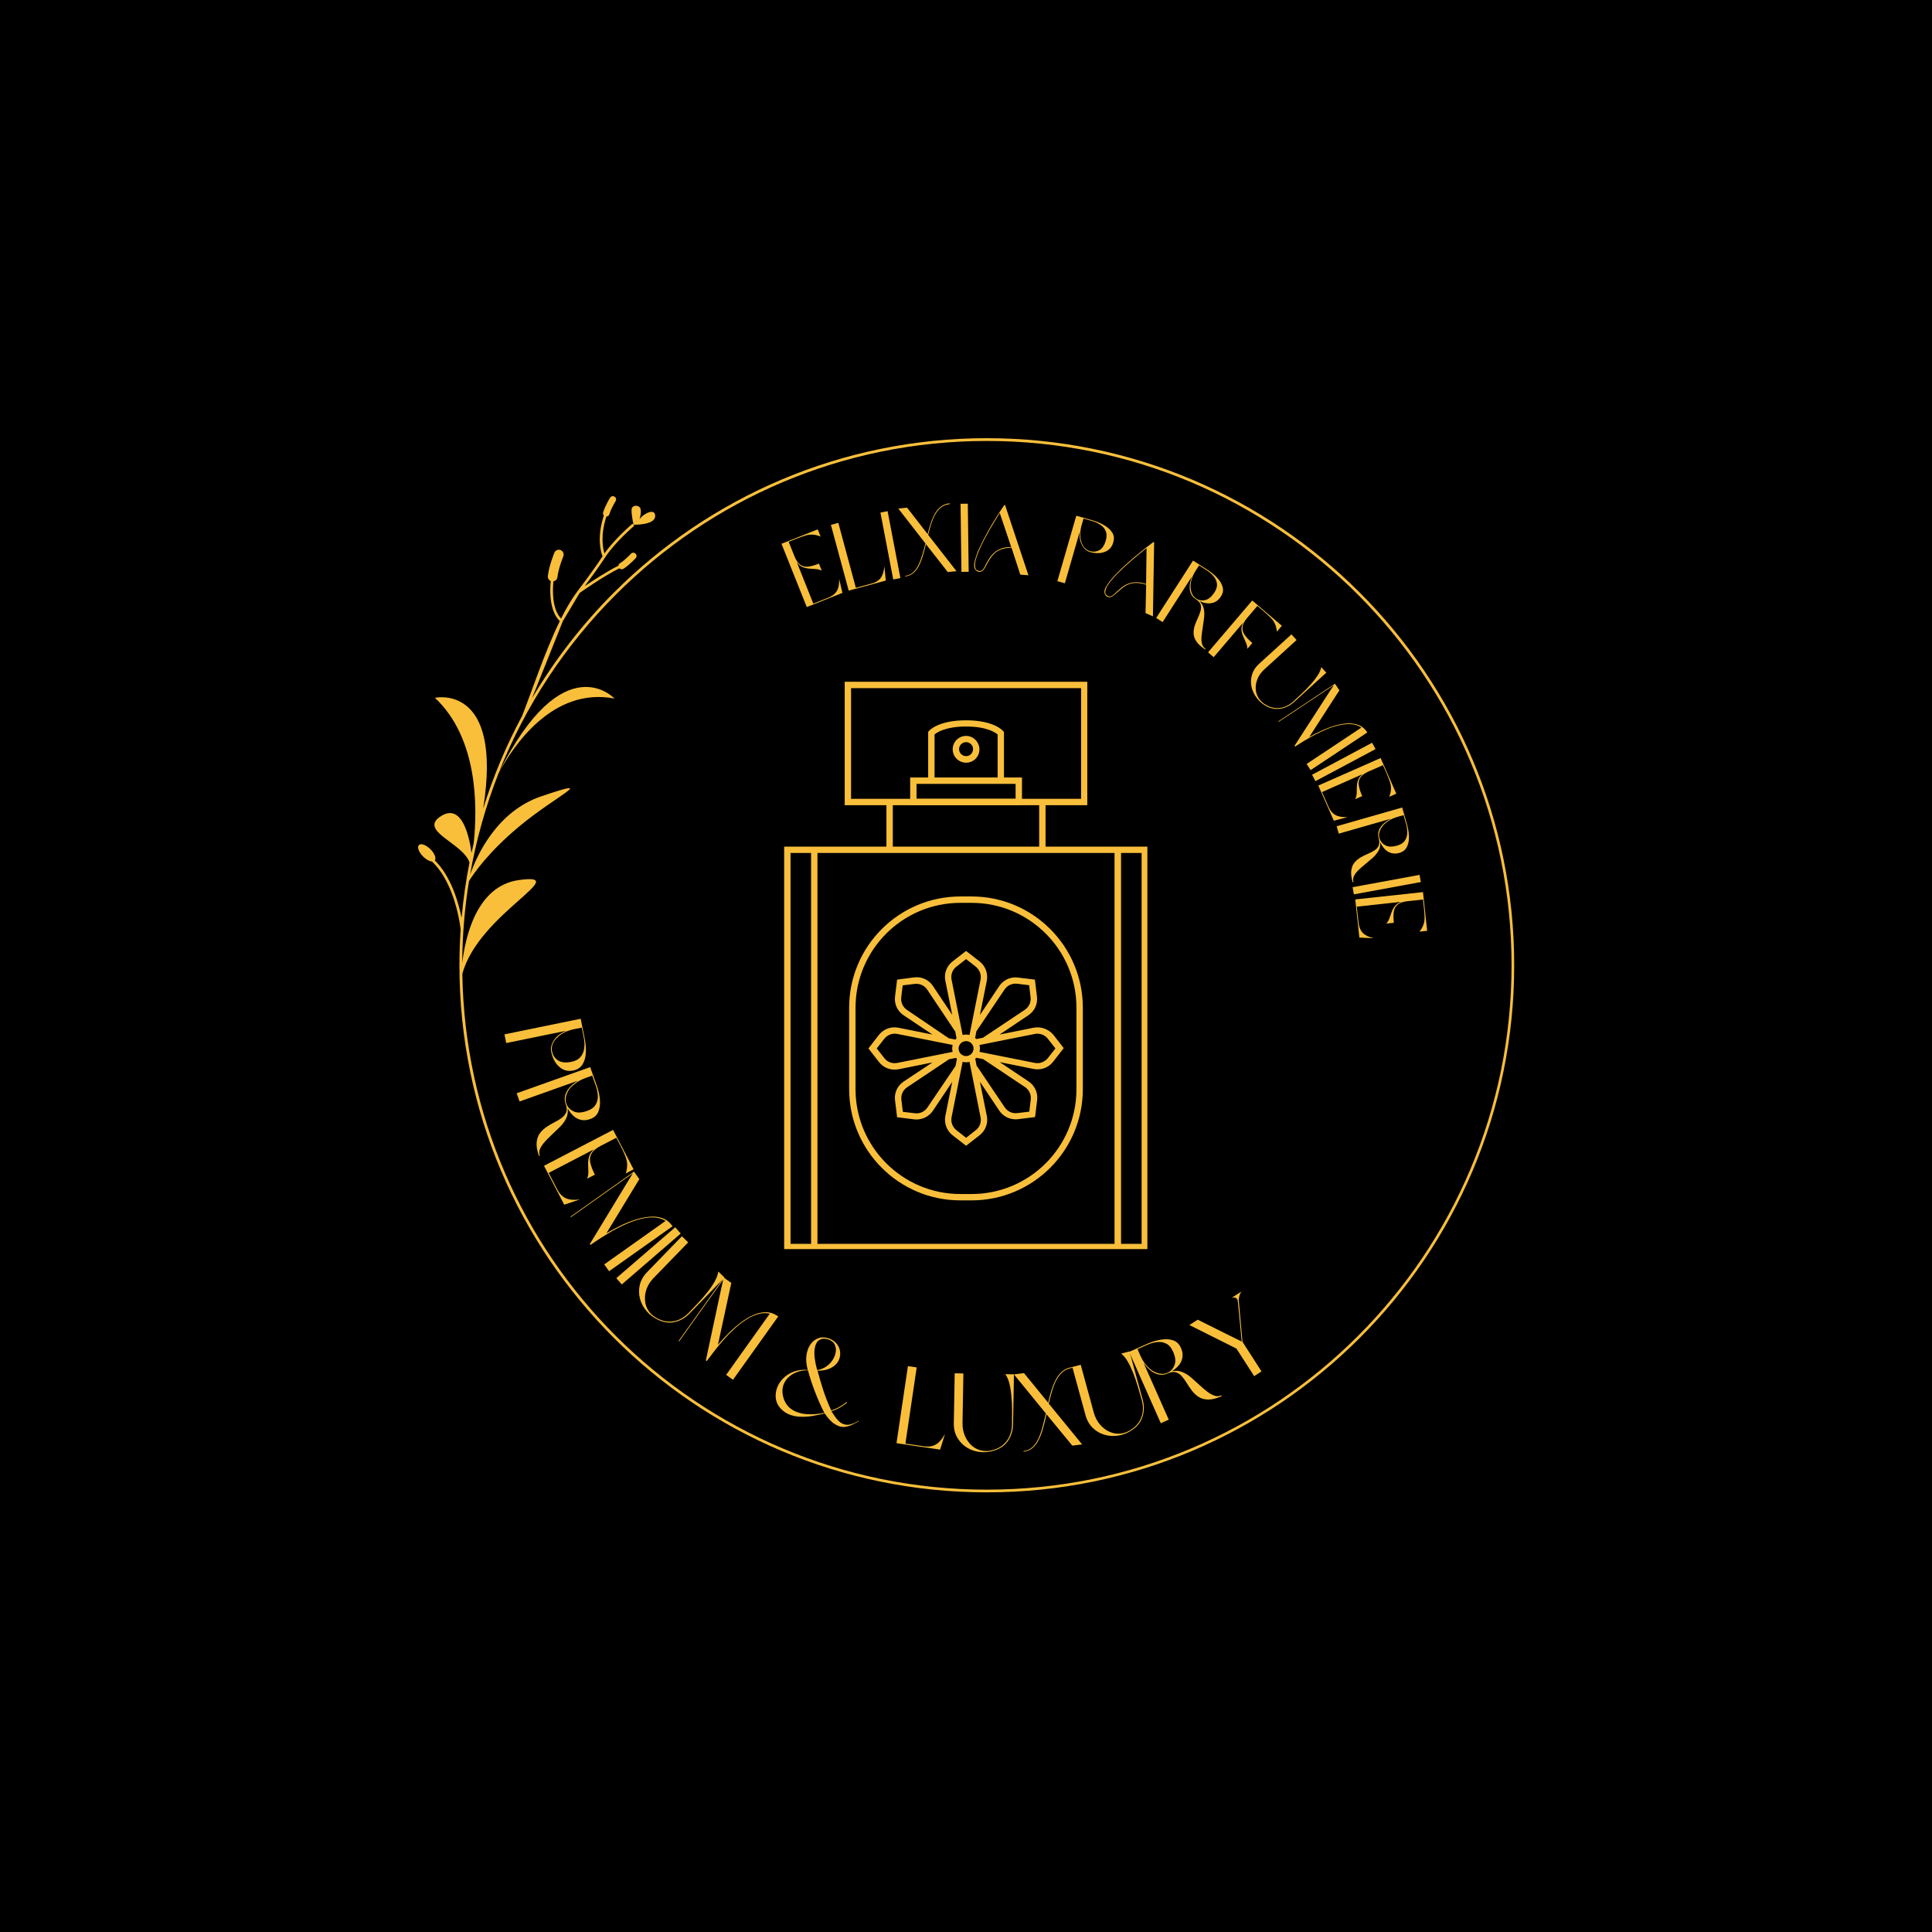 <svg xmlns="http://www.w3.org/2000/svg" xmlns:xlink="http://www.w3.org/1999/xlink" width="500" zoomAndPan="magnify" viewBox="0 0 375 375" height="500" preserveAspectRatio="xMidYMid meet" version="1.0"><defs><g/><clipPath id="46b5c4e09c"><path d="M 81 85 L 293.918 85 L 293.918 289.738 L 81 289.738 Z M 81 85 " clip-rule="nonzero"/></clipPath><clipPath id="d4c85d7f6b"><path d="M 152.207 132.199 L 222.707 132.199 L 222.707 242.449 L 152.207 242.449 Z M 152.207 132.199 " clip-rule="nonzero"/></clipPath></defs><rect x="-37.5" width="450" fill="#ffffff" y="-37.5" height="450" fill-opacity="1"/><rect x="-37.5" width="450" fill="#000000" y="-37.5" height="450" fill-opacity="1"/><g clip-path="url(#46b5c4e09c)"><path fill="#f9bf3b" d="M 263.555 115.402 C 245.133 96.984 219.668 85.59 191.551 85.59 C 163.434 85.59 137.973 96.98 119.547 115.402 C 109.77 125.172 101.977 136.914 96.812 149.984 C 109.41 124.934 119.27 135.586 119.27 135.586 C 107.281 133.297 99.629 144.762 96.77 150.098 C 94.301 156.371 92.438 162.945 91.25 169.754 C 92.594 165.941 96.469 157.461 105.109 154.547 C 116.395 150.738 108.094 154.293 100.664 160.504 C 94.816 165.395 91.977 169.492 91.031 171.016 C 90.195 176.191 89.75 181.496 89.723 186.906 C 90.336 181.707 92.566 171.953 100.703 170.82 C 111.512 169.316 92.863 177.359 89.738 189.039 C 90.18 216.477 101.488 241.281 119.551 259.328 C 137.977 277.742 163.434 289.141 191.555 289.141 C 219.676 289.141 245.137 277.75 263.562 259.328 C 281.988 240.914 293.391 215.469 293.391 187.367 C 293.391 159.27 281.98 133.82 263.555 115.402 M 91.129 167.414 C 89.898 163.605 80.957 161.25 85.684 158.355 C 89.898 155.777 91.207 163.152 91.516 165.559 C 91.652 164.934 91.793 164.312 91.938 163.699 C 92.699 156.656 92.805 143.32 84.422 135.445 C 84.422 135.445 97.676 132.496 93.789 156.922 C 95.738 150.676 98.266 144.684 101.316 139.012 C 103.191 134.316 105.668 126.664 108.66 120.547 C 108.078 120.023 106.406 118.043 106.895 112.77 C 106.527 112.609 106.289 112.227 106.336 111.805 C 106.562 109.805 107.59 107.316 107.594 107.305 C 107.781 106.824 108.32 106.582 108.805 106.766 C 109.285 106.953 109.527 107.492 109.34 107.973 C 109.34 107.98 108.398 110.27 108.199 112.008 C 108.152 112.438 107.828 112.766 107.418 112.836 C 106.969 117.625 108.328 119.492 108.902 120.055 C 109.91 118.047 110.977 116.227 112.094 114.75 C 112.105 114.742 115.004 110.957 116.953 107.98 C 116.695 107.34 115.754 104.469 117.207 100.055 C 117.062 99.898 117.004 99.68 117.07 99.461 C 117.445 98.164 118.41 96.625 118.414 96.617 C 118.59 96.316 118.977 96.223 119.273 96.398 C 119.578 96.574 119.672 96.961 119.496 97.258 C 119.496 97.262 118.609 98.672 118.281 99.805 C 118.207 100.074 117.961 100.25 117.699 100.262 C 116.504 103.93 117.02 106.445 117.324 107.43 C 119.359 104.531 122.77 101.645 122.777 101.641 L 122.949 101.84 L 123.121 102.043 C 123.109 102.051 119.41 105.184 117.477 108.152 C 116.223 110.074 114.551 112.363 113.504 113.762 C 115.152 112.648 117.969 110.809 120.039 109.805 C 120.059 109.613 120.16 109.438 120.336 109.328 C 121.34 108.711 122.461 107.48 122.465 107.477 C 122.707 107.227 123.105 107.219 123.355 107.457 C 123.609 107.699 123.613 108.094 123.379 108.348 C 123.371 108.352 122.148 109.691 121 110.406 C 120.746 110.559 120.422 110.516 120.219 110.309 C 117.332 111.719 112.992 114.75 112.508 115.09 L 109.234 120.594 L 103.273 135.516 C 107.695 128.02 113.043 121.133 119.16 115.02 C 137.684 96.504 163.273 85.051 191.543 85.051 C 219.809 85.051 245.402 96.504 263.926 115.02 C 282.449 133.535 293.906 159.105 293.906 187.359 C 293.906 215.609 282.449 241.188 263.926 259.695 C 245.398 278.211 219.809 289.664 191.543 289.664 C 163.273 289.664 137.684 278.211 119.16 259.695 C 100.633 241.184 89.176 215.609 89.176 187.359 C 89.176 185.02 89.254 182.695 89.41 180.391 C 89.367 179.988 88.395 171.457 83.844 167.219 C 83.363 167.188 82.707 166.836 82.125 166.25 C 81.285 165.41 80.922 164.414 81.312 164.023 C 81.703 163.629 82.699 163.992 83.547 164.832 C 84.355 165.637 84.723 166.594 84.402 167.016 C 87.582 170.137 89.008 175.242 89.594 178.148 C 89.918 174.52 90.434 170.934 91.129 167.414 Z M 124.555 100.418 L 122.953 101.848 C 122.953 101.848 127.098 101.969 127.168 100.207 C 127.238 98.445 124.723 99.785 124.117 100.816 C 124.117 100.816 124.559 99.5 124.312 98.727 C 124.066 97.953 122.621 97.953 122.586 98.938 C 122.551 99.926 122.961 101.848 122.961 101.848 " fill-opacity="1" fill-rule="evenodd"/></g><path fill="#f9bf3b" d="M 198.367 150.91 L 194.871 150.91 L 194.871 142.098 L 194.75 141.945 C 194.688 141.852 192.988 139.812 187.516 139.812 C 182.043 139.812 180.34 141.82 180.281 141.914 L 180.156 142.066 L 180.156 150.91 L 176.664 150.91 L 176.664 156.289 L 198.367 156.289 Z M 181.395 142.562 C 181.855 142.16 183.559 141.016 187.516 141.016 C 191.504 141.016 193.172 142.16 193.637 142.562 L 193.637 150.91 L 181.395 150.91 Z M 197.129 155.055 L 177.898 155.055 L 177.898 152.148 L 197.129 152.148 Z M 188.598 174.004 L 186.402 174.004 C 174.5 174.004 164.82 183.68 164.82 195.586 L 164.82 211.414 C 164.82 223.316 174.5 232.992 186.402 232.992 L 188.598 232.992 C 200.5 232.992 210.176 223.316 210.176 211.414 L 210.176 195.586 C 210.176 183.68 200.5 174.004 188.598 174.004 Z M 208.938 211.414 C 208.938 222.637 199.82 231.758 188.598 231.758 L 186.402 231.758 C 175.18 231.758 166.059 222.637 166.059 211.414 L 166.059 195.586 C 166.059 184.363 175.18 175.242 186.402 175.242 L 188.598 175.242 C 199.82 175.242 208.938 184.363 208.938 195.586 Z M 200.621 199.48 L 194.008 200.809 L 199.602 197.066 C 200.809 196.266 201.457 194.875 201.273 193.422 L 200.871 190.145 L 197.594 189.742 C 196.141 189.555 194.75 190.203 193.945 191.41 L 190.203 197.008 L 191.535 190.391 C 191.812 188.969 191.285 187.516 190.141 186.617 L 187.516 184.578 L 184.887 186.617 C 183.742 187.516 183.188 188.969 183.496 190.391 L 184.824 196.977 L 181.082 191.379 C 180.281 190.176 178.887 189.523 177.434 189.711 L 174.129 190.145 L 173.727 193.422 C 173.539 194.875 174.188 196.266 175.395 197.066 L 180.992 200.809 L 174.375 199.48 C 172.953 199.203 171.5 199.727 170.602 200.871 L 168.562 203.5 L 170.602 206.125 C 171.344 207.086 172.457 207.609 173.602 207.609 C 173.848 207.609 174.098 207.578 174.375 207.551 L 180.992 206.219 L 175.395 209.93 C 174.188 210.734 173.539 212.125 173.727 213.578 L 174.129 216.855 L 177.406 217.258 C 177.559 217.289 177.715 217.289 177.898 217.289 C 179.168 217.289 180.34 216.668 181.082 215.586 L 184.824 209.992 L 183.496 216.578 C 183.219 218 183.742 219.453 184.887 220.348 L 187.516 222.391 L 190.141 220.348 C 191.285 219.453 191.844 218 191.535 216.578 L 190.203 209.961 L 193.945 215.555 C 194.656 216.637 195.863 217.258 197.129 217.258 C 197.285 217.258 197.438 217.258 197.625 217.227 L 200.902 216.824 L 201.305 213.547 C 201.488 212.094 200.84 210.703 199.633 209.898 L 194.039 206.156 L 200.652 207.488 C 200.902 207.551 201.148 207.551 201.426 207.551 C 202.602 207.551 203.684 207.023 204.426 206.066 L 206.465 203.438 L 204.426 200.809 C 203.496 199.758 202.047 199.203 200.621 199.48 Z M 194.965 192.09 C 195.523 191.258 196.449 190.824 197.438 190.945 L 199.758 191.227 L 200.035 193.543 C 200.16 194.531 199.727 195.461 198.891 196.016 L 190.793 201.426 L 189.215 201.738 L 189.523 200.16 Z M 176.074 196.047 C 175.242 195.492 174.809 194.562 174.93 193.574 L 175.211 191.258 L 177.527 190.977 C 178.52 190.855 179.445 191.285 180 192.121 L 185.41 200.223 L 185.723 201.828 L 184.145 201.52 Z M 180.031 214.938 C 179.477 215.773 178.547 216.207 177.559 216.082 L 175.242 215.805 L 174.961 213.484 C 174.84 212.496 175.27 211.566 176.105 211.012 L 184.207 205.602 L 185.781 205.293 L 185.473 206.898 Z M 198.922 210.98 C 199.758 211.535 200.191 212.465 200.066 213.453 L 199.789 215.773 L 197.469 216.051 C 196.48 216.176 195.551 215.742 194.996 214.906 L 189.555 206.836 L 189.246 205.262 L 190.824 205.57 Z M 203.406 201.645 L 204.859 203.5 L 203.406 205.355 C 202.785 206.125 201.828 206.496 200.871 206.312 L 188.938 203.93 L 188.781 204.766 L 187.945 204.922 L 190.328 216.855 C 190.512 217.812 190.172 218.801 189.371 219.391 L 187.516 220.844 L 185.66 219.391 C 184.887 218.77 184.516 217.812 184.699 216.855 L 187.082 204.922 L 186.246 204.766 L 186.094 203.93 L 174.16 206.312 C 173.199 206.496 172.211 206.156 171.625 205.355 L 170.172 203.5 L 171.625 201.645 C 172.242 200.871 173.199 200.5 174.16 200.684 L 186.094 203.066 L 186.246 202.23 L 187.082 202.078 L 184.699 190.145 C 184.516 189.184 184.855 188.195 185.66 187.609 L 187.516 186.156 L 189.371 187.609 C 190.141 188.227 190.512 189.184 190.328 190.145 L 187.945 202.078 L 188.781 202.23 L 188.938 203.066 L 200.871 200.684 C 201.828 200.5 202.816 200.871 203.406 201.645 Z M 203.406 201.645 " fill-opacity="1" fill-rule="nonzero"/><g clip-path="url(#d4c85d7f6b)"><path fill="#f9bf3b" d="M 217.566 164.328 L 202.941 164.328 L 202.941 156.289 L 211.043 156.289 L 211.043 132.328 L 163.957 132.328 L 163.957 156.289 L 172.055 156.289 L 172.055 164.328 L 152.207 164.328 L 152.207 242.668 L 222.789 242.668 L 222.789 164.328 Z M 165.191 155.055 L 165.191 133.566 L 209.836 133.566 L 209.836 155.055 Z M 173.293 156.289 L 201.703 156.289 L 201.703 164.328 L 173.293 164.328 Z M 153.445 241.434 L 153.445 165.562 L 157.434 165.562 L 157.434 241.434 Z M 158.668 241.434 L 158.668 165.562 L 216.328 165.562 L 216.328 241.434 Z M 221.586 241.434 L 217.598 241.434 L 217.598 165.562 L 221.586 165.562 Z M 187.516 142.84 C 186.094 142.84 184.918 143.984 184.918 145.438 C 184.918 146.859 186.062 148.035 187.516 148.035 C 188.969 148.035 190.109 146.891 190.109 145.438 C 190.082 144.016 188.938 142.84 187.516 142.84 Z M 187.516 146.766 C 186.773 146.766 186.152 146.148 186.152 145.406 C 186.152 144.664 186.773 144.047 187.516 144.047 C 188.258 144.047 188.875 144.664 188.875 145.406 C 188.844 146.18 188.258 146.766 187.516 146.766 Z M 187.516 200.809 C 186.031 200.809 184.824 202.016 184.824 203.5 C 184.824 204.984 186.031 206.188 187.516 206.188 C 189 206.188 190.203 204.984 190.203 203.5 C 190.203 202.016 189 200.809 187.516 200.809 Z M 187.516 204.984 C 186.711 204.984 186.062 204.332 186.062 203.531 C 186.062 202.727 186.711 202.078 187.516 202.078 C 188.316 202.078 188.969 202.727 188.969 203.531 C 188.969 204.301 188.316 204.984 187.516 204.984 Z M 187.516 204.984 " fill-opacity="1" fill-rule="nonzero"/></g><g fill="#f9bf3b" fill-opacity="1"><g transform="translate(155.985, 118.08)"><g><path d="M -1.328 -8.969 L 1.875 -0.922 L 4.828 -2.094 C 5.578 -2.395 6.117 -2.82 6.453 -3.375 C 6.785 -3.938 6.93 -4.719 6.891 -5.719 L 7.531 -3 L 0.609 -0.25 L -4.297 -12.531 L 2.734 -15.328 L 3.297 -13.938 C 2.734 -14.164 2.223 -14.289 1.766 -14.312 C 1.305 -14.344 0.828 -14.281 0.328 -14.125 C -0.172 -13.977 -0.773 -13.766 -1.484 -13.484 L -2.906 -12.922 L -1.781 -10.109 C -1.469 -9.328 -1.094 -8.781 -0.656 -8.469 C -0.219 -8.156 0.289 -8.031 0.875 -8.094 C 1.469 -8.164 2.164 -8.363 2.969 -8.688 L 3.516 -7.312 C 3.148 -7.5 2.754 -7.602 2.328 -7.625 C 1.91 -7.656 1.477 -7.688 1.031 -7.719 C 0.594 -7.758 0.176 -7.863 -0.219 -8.031 C -0.625 -8.195 -0.992 -8.508 -1.328 -8.969 Z M -1.328 -8.969 "/></g></g></g><g fill="#f9bf3b" fill-opacity="1"><g transform="translate(164.091, 114.815)"><g><path d="M 7.562 -4.906 L 7.844 -2.125 L 0.641 -0.172 L -2.812 -12.938 L -1.375 -13.328 L 2.031 -0.719 L 5.078 -1.547 C 5.867 -1.754 6.457 -2.113 6.844 -2.625 C 7.227 -3.133 7.469 -3.895 7.562 -4.906 Z M 7.562 -4.906 "/></g></g></g><g fill="#f9bf3b" fill-opacity="1"><g transform="translate(172.735, 112.594)"><g><path d="M 0.641 -0.125 L -1.844 -13.109 L -0.453 -13.375 L 2.031 -0.391 Z M 0.641 -0.125 "/></g></g></g><g fill="#f9bf3b" fill-opacity="1"><g transform="translate(175.032, 111.944)"><g><path d="M 9.312 -14.094 C 8.676 -14.031 8.129 -13.828 7.672 -13.484 C 7.223 -13.141 6.844 -12.691 6.531 -12.141 C 6.227 -11.598 5.961 -10.984 5.734 -10.297 C 5.516 -9.609 5.312 -8.883 5.125 -8.125 L 10.625 -1.078 L 8.938 -0.906 L 4.688 -6.328 C 4.508 -5.555 4.312 -4.805 4.094 -4.078 C 3.883 -3.359 3.629 -2.707 3.328 -2.125 C 3.035 -1.539 2.672 -1.066 2.234 -0.703 C 1.805 -0.336 1.281 -0.125 0.656 -0.062 L 0.641 -0.172 C 1.223 -0.234 1.727 -0.445 2.156 -0.812 C 2.582 -1.188 2.938 -1.664 3.219 -2.25 C 3.508 -2.832 3.758 -3.484 3.969 -4.203 C 4.188 -4.93 4.395 -5.688 4.594 -6.469 L -0.672 -13.234 L 1.031 -13.406 L 5.016 -8.281 C 5.203 -9.031 5.41 -9.742 5.641 -10.422 C 5.867 -11.109 6.141 -11.727 6.453 -12.281 C 6.773 -12.844 7.172 -13.297 7.641 -13.641 C 8.109 -13.984 8.66 -14.188 9.297 -14.25 Z M 9.312 -14.094 "/></g></g></g><g fill="#f9bf3b" fill-opacity="1"><g transform="translate(185.958, 111.015)"><g><path d="M 0.656 -0.016 L 0.484 -13.234 L 1.891 -13.25 L 2.062 -0.031 Z M 0.656 -0.016 "/></g></g></g><g fill="#f9bf3b" fill-opacity="1"><g transform="translate(188.319, 110.753)"><g><path d="M 9.719 0.781 L 8.016 -4.453 C 7.211 -4.43 6.539 -4.316 6 -4.109 C 5.469 -3.91 5.031 -3.645 4.688 -3.312 C 4.344 -2.977 4.055 -2.629 3.828 -2.266 C 3.598 -1.898 3.398 -1.555 3.234 -1.234 C 3.016 -0.773 2.789 -0.406 2.562 -0.125 C 2.344 0.156 2.02 0.273 1.594 0.234 C 1.551 0.223 1.508 0.207 1.469 0.188 C 1.426 0.176 1.375 0.145 1.312 0.094 C 0.82 -0.176 0.656 -0.738 0.812 -1.594 C 0.906 -2 1.035 -2.453 1.203 -2.953 C 1.367 -3.453 1.594 -3.992 1.875 -4.578 C 2.281 -5.453 2.75 -6.367 3.281 -7.328 C 3.812 -8.297 4.367 -9.25 4.953 -10.188 C 5.535 -11.125 6.094 -11.973 6.625 -12.734 L 6.766 -12.719 L 11.297 0.906 Z M 7.953 -4.578 L 5.734 -11.188 C 5.078 -10.133 4.41 -9.023 3.734 -7.859 C 3.066 -6.703 2.488 -5.594 2 -4.531 C 1.727 -3.945 1.504 -3.406 1.328 -2.906 C 1.16 -2.414 1.035 -1.973 0.953 -1.578 C 0.91 -1.191 0.914 -0.863 0.969 -0.594 C 1.02 -0.32 1.156 -0.141 1.375 -0.047 C 1.438 -0.023 1.477 -0.008 1.5 0 C 1.531 0.02 1.57 0.039 1.625 0.062 C 2 0.125 2.285 0.02 2.484 -0.25 C 2.691 -0.52 2.891 -0.863 3.078 -1.281 C 3.254 -1.625 3.457 -1.977 3.688 -2.344 C 3.914 -2.719 4.211 -3.07 4.578 -3.406 C 4.941 -3.75 5.395 -4.031 5.938 -4.25 C 6.477 -4.469 7.148 -4.578 7.953 -4.578 Z M 7.953 -4.578 "/></g></g></g><g fill="#f9bf3b" fill-opacity="1"><g transform="translate(199.813, 111.83)"><g/></g></g><g fill="#f9bf3b" fill-opacity="1"><g transform="translate(204.611, 112.617)"><g><path d="M 6.969 -5.469 C 6.539 -5.594 6.172 -5.828 5.859 -6.172 C 5.555 -6.516 5.316 -6.93 5.141 -7.422 C 4.941 -7.992 4.883 -8.66 4.969 -9.422 L 2.078 0.594 L 0.625 0.188 L 4.297 -12.516 L 7.484 -11.609 C 8.379 -11.348 9.16 -11.008 9.828 -10.594 C 10.504 -10.188 11 -9.711 11.312 -9.172 C 11.625 -8.641 11.676 -8.02 11.469 -7.312 C 11.281 -6.656 10.941 -6.16 10.453 -5.828 C 9.973 -5.504 9.426 -5.316 8.812 -5.266 C 8.207 -5.223 7.594 -5.289 6.969 -5.469 Z M 10.031 -7.734 C 10.227 -8.422 10.223 -9.016 10.016 -9.516 C 9.816 -10.016 9.477 -10.422 9 -10.734 C 8.52 -11.055 8 -11.301 7.438 -11.469 L 5.703 -11.969 L 5.359 -10.781 C 5.18 -10.164 5.082 -9.578 5.062 -9.016 C 5.051 -8.453 5.117 -7.938 5.266 -7.469 C 5.566 -6.488 6.145 -5.875 7 -5.625 C 7.602 -5.457 8.188 -5.52 8.75 -5.812 C 9.32 -6.113 9.75 -6.754 10.031 -7.734 Z M 10.031 -7.734 "/></g></g></g><g fill="#f9bf3b" fill-opacity="1"><g transform="translate(213.423, 115.041)"><g><path d="M 8.922 3.953 L 9.047 -1.547 C 8.273 -1.797 7.602 -1.91 7.031 -1.891 C 6.457 -1.879 5.953 -1.773 5.516 -1.578 C 5.078 -1.379 4.691 -1.141 4.359 -0.859 C 4.023 -0.586 3.723 -0.332 3.453 -0.094 C 3.098 0.258 2.77 0.531 2.469 0.719 C 2.164 0.914 1.816 0.926 1.422 0.75 C 1.391 0.719 1.352 0.688 1.312 0.656 C 1.27 0.633 1.234 0.586 1.203 0.516 C 0.828 0.098 0.859 -0.477 1.297 -1.219 C 1.516 -1.582 1.785 -1.973 2.109 -2.391 C 2.441 -2.805 2.832 -3.242 3.281 -3.703 C 3.945 -4.391 4.691 -5.098 5.516 -5.828 C 6.348 -6.566 7.191 -7.281 8.047 -7.969 C 8.898 -8.656 9.703 -9.273 10.453 -9.828 L 10.594 -9.766 L 10.359 4.594 Z M 9.031 -1.688 L 9.125 -8.656 C 8.145 -7.875 7.145 -7.047 6.125 -6.172 C 5.113 -5.297 4.195 -4.441 3.375 -3.609 C 2.938 -3.148 2.551 -2.719 2.219 -2.312 C 1.895 -1.906 1.629 -1.523 1.422 -1.172 C 1.266 -0.816 1.16 -0.504 1.109 -0.234 C 1.066 0.035 1.133 0.25 1.312 0.406 C 1.352 0.457 1.383 0.492 1.406 0.516 C 1.438 0.535 1.473 0.562 1.516 0.594 C 1.836 0.781 2.145 0.781 2.438 0.594 C 2.727 0.406 3.023 0.145 3.328 -0.188 C 3.609 -0.445 3.914 -0.711 4.25 -0.984 C 4.594 -1.266 4.992 -1.504 5.453 -1.703 C 5.91 -1.898 6.426 -2.008 7 -2.031 C 7.582 -2.062 8.258 -1.945 9.031 -1.688 Z M 9.031 -1.688 "/></g></g></g><g fill="#f9bf3b" fill-opacity="1"><g transform="translate(223.866, 119.588)"><g><path d="M 8.953 -2.922 C 9.422 -2.441 9.707 -1.914 9.812 -1.344 C 9.914 -0.77 9.922 -0.172 9.828 0.453 C 9.742 1.078 9.656 1.707 9.562 2.344 C 9.469 2.914 9.395 3.469 9.344 4 C 9.301 4.531 9.336 5 9.453 5.406 C 9.566 5.812 9.797 6.125 10.141 6.344 L 10.062 6.469 C 9.238 5.938 8.66 5.406 8.328 4.875 C 7.992 4.352 7.82 3.832 7.812 3.312 C 7.801 2.801 7.879 2.297 8.047 1.797 C 8.223 1.305 8.422 0.828 8.641 0.359 C 8.859 -0.109 9.031 -0.562 9.156 -1 C 9.281 -1.438 9.285 -1.848 9.172 -2.234 C 9.055 -2.617 8.742 -2.973 8.234 -3.297 C 7.43 -3.805 7.035 -4.598 7.047 -5.672 C 7.055 -6.285 7.195 -6.953 7.469 -7.672 L 1.797 1.156 L 0.547 0.359 L 7.703 -10.781 L 10.484 -9 C 11.254 -8.508 11.898 -7.973 12.422 -7.391 C 12.953 -6.816 13.297 -6.223 13.453 -5.609 C 13.609 -5.004 13.492 -4.406 13.109 -3.812 C 12.773 -3.289 12.379 -2.926 11.922 -2.719 C 11.461 -2.52 10.977 -2.441 10.469 -2.484 C 9.957 -2.535 9.453 -2.68 8.953 -2.922 Z M 11.859 -4.609 C 12.242 -5.203 12.406 -5.758 12.344 -6.281 C 12.281 -6.812 12.066 -7.289 11.703 -7.719 C 11.348 -8.156 10.914 -8.535 10.406 -8.859 L 8.875 -9.844 L 8.25 -8.875 C 7.875 -8.289 7.602 -7.734 7.438 -7.203 C 7.281 -6.672 7.207 -6.16 7.219 -5.672 C 7.227 -5.211 7.32 -4.773 7.5 -4.359 C 7.688 -3.953 7.957 -3.633 8.312 -3.406 L 8.422 -3.328 C 8.93 -3.035 9.492 -2.969 10.109 -3.125 C 10.734 -3.281 11.316 -3.773 11.859 -4.609 Z M 11.859 -4.609 "/></g></g></g><g fill="#f9bf3b" fill-opacity="1"><g transform="translate(233.981, 126.198)"><g><path d="M 7.312 -5.344 L 1.594 1.359 L 0.5 0.422 L 9.078 -9.641 L 14.828 -4.734 L 13.859 -3.594 C 13.797 -4.195 13.672 -4.703 13.484 -5.109 C 13.305 -5.523 13.031 -5.922 12.656 -6.297 C 12.289 -6.672 11.816 -7.109 11.234 -7.609 L 10.078 -8.594 L 8.109 -6.281 C 7.566 -5.645 7.258 -5.062 7.188 -4.531 C 7.125 -4 7.258 -3.484 7.594 -2.984 C 7.938 -2.484 8.438 -1.953 9.094 -1.391 L 8.141 -0.266 C 8.117 -0.691 8.02 -1.098 7.844 -1.484 C 7.664 -1.879 7.488 -2.281 7.312 -2.688 C 7.133 -3.094 7.023 -3.516 6.984 -3.953 C 6.953 -4.391 7.062 -4.852 7.312 -5.344 Z M 7.312 -5.344 "/></g></g></g><g fill="#f9bf3b" fill-opacity="1"><g transform="translate(240.433, 131.554)"><g><path d="M 11.234 -7.328 L 4.984 -1.641 C 4.41 -1.117 3.977 -0.531 3.688 0.125 C 3.406 0.781 3.273 1.441 3.297 2.109 C 3.328 2.773 3.52 3.395 3.875 3.969 C 4.238 4.539 4.773 5.008 5.484 5.375 C 6.328 5.82 7.195 5.977 8.094 5.844 C 8.988 5.719 9.832 5.297 10.625 4.578 C 11.145 4.098 11.695 3.582 12.281 3.031 C 12.875 2.477 13.438 1.898 13.969 1.297 C 14.5 0.703 14.953 0.117 15.328 -0.453 C 15.703 -1.023 15.93 -1.562 16.016 -2.062 L 17 -0.984 L 10.75 4.703 C 9.977 5.398 9.125 5.828 8.188 5.984 C 7.25 6.148 6.316 6 5.391 5.531 C 4.609 5.102 3.969 4.551 3.469 3.875 C 2.969 3.207 2.633 2.484 2.469 1.703 C 2.312 0.922 2.352 0.141 2.594 -0.641 C 2.832 -1.422 3.297 -2.117 3.984 -2.734 L 10.234 -8.422 Z M 11.234 -7.328 "/></g></g></g><g fill="#f9bf3b" fill-opacity="1"><g transform="translate(247.755, 139.476)"><g><path d="M 17.641 2.688 L 6.641 10 L 5.859 8.812 L 16.484 1.75 C 15.93 1.363 15.297 1.145 14.578 1.094 C 13.859 1.039 13.094 1.098 12.281 1.266 C 11.469 1.441 10.648 1.695 9.828 2.031 C 9.016 2.375 8.223 2.75 7.453 3.156 C 6.68 3.562 5.969 3.961 5.312 4.359 C 4.656 4.766 4.086 5.125 3.609 5.438 L 3.516 5.281 L 10.406 -5.375 L 11.141 -6.484 L 0.422 0.641 L 0.359 0.547 L 11.359 -6.766 L 12.219 -5.484 L 6.375 3.562 C 7.133 3.133 7.938 2.727 8.781 2.344 C 9.625 1.957 10.473 1.633 11.328 1.375 C 12.18 1.125 13.008 0.977 13.812 0.938 C 14.613 0.906 15.344 1.02 16 1.281 C 16.656 1.539 17.203 2.008 17.641 2.688 Z M 17.641 2.688 "/></g></g></g><g fill="#f9bf3b" fill-opacity="1"><g transform="translate(254.359, 149.805)"><g><path d="M 0.312 0.578 L 11.969 -5.641 L 12.625 -4.406 L 0.969 1.812 Z M 0.312 0.578 "/></g></g></g><g fill="#f9bf3b" fill-opacity="1"><g transform="translate(255.618, 151.882)"><g><path d="M 8.906 -1.641 L 0.984 1.859 L 2.266 4.75 C 2.598 5.5 3.051 6.023 3.625 6.328 C 4.195 6.641 4.977 6.766 5.969 6.703 L 3.281 7.422 L 0.266 0.594 L 12.359 -4.75 L 15.406 2.172 L 14.031 2.781 C 14.25 2.219 14.363 1.707 14.375 1.25 C 14.395 0.801 14.316 0.328 14.141 -0.172 C 13.973 -0.672 13.738 -1.27 13.438 -1.969 L 12.812 -3.359 L 10.031 -2.141 C 9.258 -1.797 8.723 -1.398 8.422 -0.953 C 8.129 -0.516 8.031 -0.004 8.125 0.578 C 8.219 1.172 8.438 1.859 8.781 2.641 L 7.422 3.234 C 7.609 2.867 7.707 2.473 7.719 2.047 C 7.727 1.629 7.738 1.195 7.75 0.75 C 7.77 0.312 7.852 -0.109 8 -0.516 C 8.156 -0.93 8.457 -1.305 8.906 -1.641 Z M 8.906 -1.641 "/></g></g></g><g fill="#f9bf3b" fill-opacity="1"><g transform="translate(259.258, 159.752)"><g><path d="M 8.656 3.719 C 8.695 4.375 8.566 4.953 8.266 5.453 C 7.961 5.961 7.57 6.422 7.094 6.828 C 6.613 7.242 6.129 7.656 5.641 8.062 C 5.18 8.438 4.758 8.805 4.375 9.172 C 4 9.547 3.723 9.922 3.547 10.297 C 3.367 10.672 3.336 11.055 3.453 11.453 L 3.297 11.5 C 3.023 10.562 2.938 9.781 3.031 9.156 C 3.125 8.539 3.336 8.035 3.672 7.641 C 4.016 7.242 4.41 6.914 4.859 6.656 C 5.316 6.395 5.781 6.164 6.25 5.969 C 6.727 5.77 7.156 5.547 7.531 5.297 C 7.914 5.055 8.188 4.75 8.344 4.375 C 8.508 4.008 8.508 3.535 8.344 2.953 C 8.082 2.047 8.312 1.191 9.031 0.391 C 9.445 -0.066 10 -0.473 10.688 -0.828 L 0.594 2.062 L 0.188 0.625 L 12.906 -3.016 L 13.812 0.156 C 14.062 1.039 14.195 1.867 14.219 2.641 C 14.238 3.422 14.102 4.094 13.812 4.656 C 13.52 5.219 13.035 5.598 12.359 5.797 C 11.766 5.961 11.227 5.969 10.75 5.812 C 10.27 5.664 9.852 5.406 9.5 5.031 C 9.156 4.664 8.875 4.227 8.656 3.719 Z M 11.953 4.375 C 12.629 4.176 13.117 3.859 13.422 3.422 C 13.723 2.992 13.879 2.492 13.891 1.922 C 13.91 1.359 13.836 0.785 13.672 0.203 L 13.172 -1.531 L 12.062 -1.219 C 11.395 -1.031 10.82 -0.785 10.344 -0.484 C 9.875 -0.18 9.484 0.145 9.172 0.5 C 8.867 0.863 8.648 1.254 8.516 1.672 C 8.379 2.098 8.367 2.508 8.484 2.906 L 8.531 3.047 C 8.727 3.617 9.109 4.051 9.672 4.344 C 10.234 4.633 10.992 4.645 11.953 4.375 Z M 11.953 4.375 "/></g></g></g><g fill="#f9bf3b" fill-opacity="1"><g transform="translate(262.41, 171.563)"><g><path d="M 0.125 0.641 L 13.125 -1.75 L 13.375 -0.359 L 0.375 2.031 Z M 0.125 0.641 "/></g></g></g><g fill="#f9bf3b" fill-opacity="1"><g transform="translate(262.979, 173.923)"><g><path d="M 8.984 1.125 L 0.375 2.062 L 0.719 5.219 C 0.812 6.031 1.082 6.672 1.531 7.141 C 1.977 7.609 2.691 7.957 3.672 8.188 L 0.875 8.062 L 0.078 0.656 L 13.219 -0.766 L 14.031 6.75 L 12.547 6.906 C 12.91 6.426 13.164 5.973 13.312 5.547 C 13.469 5.117 13.539 4.641 13.531 4.109 C 13.52 3.586 13.473 2.953 13.391 2.203 L 13.219 0.672 L 10.203 1 C 9.367 1.094 8.742 1.305 8.328 1.641 C 7.91 1.973 7.656 2.43 7.562 3.016 C 7.469 3.598 7.469 4.32 7.562 5.188 L 6.094 5.344 C 6.375 5.039 6.582 4.688 6.719 4.281 C 6.863 3.883 7.008 3.477 7.156 3.062 C 7.301 2.656 7.508 2.281 7.781 1.938 C 8.062 1.594 8.461 1.32 8.984 1.125 Z M 8.984 1.125 "/></g></g></g><g fill="#f9bf3b" fill-opacity="1"><g transform="translate(97.759, 200.035)"><g><path d="M 9.234 4.125 C 9.129 3.625 9.172 3.129 9.359 2.641 C 9.547 2.148 9.836 1.691 10.234 1.266 C 10.723 0.754 11.367 0.344 12.172 0.031 L 0.5 2.422 L 0.156 0.734 L 14.953 -2.297 L 15.703 1.406 C 15.922 2.445 16.004 3.414 15.953 4.312 C 15.898 5.219 15.68 5.973 15.297 6.578 C 14.91 7.191 14.316 7.582 13.516 7.75 C 12.742 7.906 12.062 7.82 11.469 7.5 C 10.883 7.188 10.398 6.727 10.016 6.125 C 9.641 5.52 9.379 4.852 9.234 4.125 Z M 13.172 6.062 C 13.961 5.895 14.551 5.57 14.938 5.094 C 15.332 4.613 15.566 4.051 15.641 3.406 C 15.723 2.758 15.695 2.102 15.562 1.438 L 15.156 -0.578 L 13.766 -0.297 C 13.047 -0.148 12.395 0.062 11.812 0.344 C 11.238 0.625 10.758 0.969 10.375 1.375 C 9.52 2.195 9.195 3.102 9.406 4.094 C 9.551 4.801 9.926 5.363 10.531 5.781 C 11.145 6.195 12.023 6.289 13.172 6.062 Z M 13.172 6.062 "/></g></g></g><g fill="#f9bf3b" fill-opacity="1"><g transform="translate(100.037, 211.5)"><g><path d="M 10.141 3.625 C 10.234 4.375 10.129 5.047 9.828 5.641 C 9.523 6.234 9.113 6.781 8.594 7.281 C 8.082 7.789 7.551 8.301 7 8.812 C 6.52 9.258 6.078 9.707 5.672 10.156 C 5.273 10.613 4.977 11.062 4.781 11.5 C 4.594 11.938 4.578 12.375 4.734 12.812 L 4.578 12.875 C 4.211 11.832 4.062 10.957 4.125 10.25 C 4.195 9.539 4.406 8.945 4.75 8.469 C 5.102 7.988 5.531 7.582 6.031 7.25 C 6.531 6.914 7.039 6.613 7.562 6.344 C 8.094 6.082 8.566 5.797 8.984 5.484 C 9.398 5.18 9.691 4.816 9.859 4.391 C 10.023 3.961 9.988 3.426 9.75 2.781 C 9.395 1.758 9.586 0.77 10.328 -0.188 C 10.766 -0.75 11.363 -1.266 12.125 -1.734 L 0.812 2.297 L 0.25 0.703 L 14.516 -4.375 L 15.781 -0.828 C 16.133 0.16 16.344 1.102 16.406 2 C 16.477 2.895 16.367 3.672 16.078 4.328 C 15.797 4.984 15.27 5.445 14.5 5.719 C 13.844 5.945 13.238 5.992 12.688 5.859 C 12.133 5.723 11.645 5.453 11.219 5.047 C 10.801 4.648 10.441 4.176 10.141 3.625 Z M 13.938 4.125 C 14.707 3.852 15.25 3.457 15.562 2.938 C 15.883 2.414 16.031 1.832 16 1.188 C 15.969 0.539 15.836 -0.109 15.609 -0.766 L 14.906 -2.719 L 13.656 -2.281 C 12.914 -2.008 12.289 -1.688 11.781 -1.312 C 11.27 -0.945 10.832 -0.547 10.469 -0.109 C 10.164 0.328 9.953 0.797 9.828 1.297 C 9.711 1.797 9.734 2.273 9.891 2.734 L 9.938 2.875 C 10.227 3.5 10.703 3.957 11.359 4.25 C 12.023 4.539 12.883 4.5 13.938 4.125 Z M 13.938 4.125 "/></g></g></g><g fill="#f9bf3b" fill-opacity="1"><g transform="translate(105.248, 225.609)"><g><path d="M 10.031 -2.516 L 1.25 2.047 L 2.922 5.266 C 3.348 6.086 3.898 6.656 4.578 6.969 C 5.266 7.281 6.176 7.359 7.312 7.203 L 4.266 8.219 L 0.344 0.672 L 13.75 -6.297 L 17.734 1.359 L 16.219 2.156 C 16.414 1.488 16.504 0.895 16.484 0.375 C 16.461 -0.133 16.344 -0.664 16.125 -1.219 C 15.906 -1.77 15.598 -2.43 15.203 -3.203 L 14.375 -4.766 L 11.297 -3.172 C 10.441 -2.723 9.863 -2.234 9.562 -1.703 C 9.258 -1.18 9.18 -0.586 9.328 0.078 C 9.473 0.742 9.77 1.516 10.219 2.391 L 8.703 3.172 C 8.891 2.723 8.973 2.258 8.953 1.781 C 8.93 1.301 8.914 0.805 8.906 0.297 C 8.895 -0.203 8.961 -0.688 9.109 -1.156 C 9.254 -1.633 9.562 -2.086 10.031 -2.516 Z M 10.031 -2.516 "/></g></g></g><g fill="#f9bf3b" fill-opacity="1"><g transform="translate(110.299, 235.542)"><g><path d="M 20.25 2.469 L 7.922 11.203 L 6.984 9.875 L 18.891 1.438 C 18.254 1.031 17.52 0.805 16.688 0.766 C 15.852 0.723 14.984 0.816 14.078 1.047 C 13.172 1.273 12.25 1.594 11.312 2 C 10.383 2.406 9.488 2.852 8.625 3.344 C 7.758 3.844 6.957 4.332 6.219 4.812 C 5.477 5.289 4.844 5.719 4.312 6.094 L 4.188 5.922 L 11.719 -6.469 L 12.531 -7.797 L 0.5 0.719 L 0.438 0.609 L 12.766 -8.125 L 13.797 -6.672 L 7.406 3.828 C 8.258 3.328 9.16 2.844 10.109 2.375 C 11.066 1.906 12.031 1.516 13 1.203 C 13.977 0.891 14.922 0.695 15.828 0.625 C 16.742 0.551 17.578 0.648 18.328 0.922 C 19.078 1.203 19.719 1.719 20.25 2.469 Z M 20.25 2.469 "/></g></g></g><g fill="#f9bf3b" fill-opacity="1"><g transform="translate(119.14, 247.528)"><g><path d="M 0.484 0.562 L 11.922 -9.312 L 12.984 -8.094 L 1.547 1.781 Z M 0.484 0.562 "/></g></g></g><g fill="#f9bf3b" fill-opacity="1"><g transform="translate(121.28, 250.314)"><g><path d="M 12.297 -9.172 L 5.562 -2.234 C 4.945 -1.598 4.5 -0.895 4.219 -0.125 C 3.945 0.645 3.848 1.41 3.922 2.172 C 3.992 2.941 4.254 3.641 4.703 4.266 C 5.16 4.891 5.805 5.383 6.641 5.75 C 7.641 6.207 8.645 6.328 9.656 6.109 C 10.664 5.891 11.598 5.336 12.453 4.453 C 13.004 3.891 13.598 3.266 14.234 2.578 C 14.879 1.891 15.484 1.188 16.047 0.469 C 16.609 -0.238 17.078 -0.93 17.453 -1.609 C 17.836 -2.297 18.066 -2.93 18.141 -3.516 L 19.344 -2.344 L 12.609 4.594 C 11.785 5.445 10.844 6.004 9.781 6.266 C 8.727 6.523 7.656 6.406 6.562 5.906 C 5.633 5.488 4.852 4.91 4.219 4.172 C 3.594 3.441 3.164 2.633 2.938 1.75 C 2.707 0.863 2.695 -0.023 2.906 -0.922 C 3.125 -1.828 3.602 -2.66 4.344 -3.422 L 11.078 -10.359 Z M 12.297 -9.172 "/></g></g></g><g fill="#f9bf3b" fill-opacity="1"><g transform="translate(131.101, 259.845)"><g><path d="M 19.953 -4.328 L 11.172 7.969 L 9.844 7.016 L 18.312 -4.859 C 17.57 -5.035 16.805 -5.004 16.016 -4.766 C 15.223 -4.535 14.43 -4.16 13.641 -3.641 C 12.848 -3.117 12.082 -2.516 11.344 -1.828 C 10.602 -1.141 9.906 -0.422 9.25 0.328 C 8.602 1.078 8.008 1.801 7.469 2.5 C 6.926 3.195 6.461 3.812 6.078 4.344 L 5.906 4.203 L 8.938 -9.984 L 9.281 -11.484 L 0.719 0.516 L 0.609 0.438 L 9.391 -11.859 L 10.844 -10.828 L 8.25 1.188 C 8.883 0.426 9.578 -0.328 10.328 -1.078 C 11.078 -1.828 11.859 -2.508 12.672 -3.125 C 13.484 -3.75 14.312 -4.242 15.156 -4.609 C 16 -4.984 16.82 -5.16 17.625 -5.141 C 18.426 -5.129 19.203 -4.859 19.953 -4.328 Z M 19.953 -4.328 "/></g></g></g><g fill="#f9bf3b" fill-opacity="1"><g transform="translate(143.437, 268.319)"><g/></g></g><g fill="#f9bf3b" fill-opacity="1"><g transform="translate(149.03, 271.868)"><g><path d="M 17.625 3.891 L 17.641 3.984 C 17.266 4.211 16.863 4.43 16.438 4.641 C 16.02 4.848 15.582 4.988 15.125 5.062 C 14.676 5.145 14.227 5.102 13.781 4.938 C 13.145 4.688 12.602 4.328 12.156 3.859 C 11.707 3.398 11.344 2.938 11.062 2.469 C 10.238 2.676 9.406 2.848 8.562 2.984 C 7.727 3.117 6.914 3.16 6.125 3.109 C 5.344 3.066 4.613 2.891 3.938 2.578 C 3.258 2.273 2.664 1.785 2.156 1.109 C 1.789 0.578 1.582 -0.008 1.531 -0.656 C 1.488 -1.312 1.594 -1.961 1.844 -2.609 C 2.102 -3.266 2.5 -3.852 3.031 -4.375 C 3.562 -4.906 4.223 -5.32 5.016 -5.625 C 5.816 -5.926 6.727 -6.039 7.75 -5.969 C 7.469 -7.008 7.383 -7.957 7.5 -8.812 C 7.625 -9.664 7.895 -10.383 8.312 -10.969 C 8.738 -11.551 9.27 -11.945 9.906 -12.156 C 10.539 -12.363 11.238 -12.316 12 -12.016 C 12.625 -11.773 13.113 -11.41 13.469 -10.922 C 13.82 -10.43 14.016 -9.895 14.047 -9.312 C 14.086 -8.738 13.961 -8.188 13.672 -7.656 C 13.379 -7.125 12.895 -6.68 12.219 -6.328 C 11.551 -5.984 10.695 -5.812 9.656 -5.812 C 9.957 -4.656 10.32 -3.41 10.75 -2.078 C 11.188 -0.742 11.707 0.582 12.312 1.906 C 13 1.676 13.609 1.395 14.141 1.062 C 14.68 0.727 15.07 0.457 15.312 0.25 L 15.375 0.406 C 15.051 0.664 14.629 0.953 14.109 1.266 C 13.598 1.578 13.008 1.844 12.344 2.062 C 12.613 2.469 12.879 2.859 13.141 3.234 C 13.41 3.609 13.734 3.945 14.109 4.25 C 14.641 4.602 15.172 4.742 15.703 4.672 C 16.242 4.609 16.883 4.348 17.625 3.891 Z M 7.797 -5.891 C 6.992 -5.898 6.254 -5.773 5.578 -5.516 C 4.898 -5.254 4.328 -4.879 3.859 -4.391 C 3.391 -3.91 3.078 -3.332 2.922 -2.656 C 2.766 -1.977 2.816 -1.227 3.078 -0.406 C 3.43 0.582 4.004 1.316 4.797 1.797 C 5.586 2.273 6.52 2.551 7.594 2.625 C 8.664 2.695 9.797 2.609 10.984 2.359 C 10.703 1.848 10.406 1.238 10.094 0.531 C 9.781 -0.164 9.473 -0.906 9.172 -1.688 C 8.867 -2.477 8.598 -3.238 8.359 -3.969 C 8.117 -4.695 7.93 -5.336 7.797 -5.891 Z M 11.922 -11.812 C 11.18 -12.102 10.551 -12.098 10.031 -11.797 C 9.52 -11.504 9.203 -10.879 9.078 -9.922 C 8.953 -8.973 9.117 -7.645 9.578 -5.938 C 10.242 -6.039 10.836 -6.273 11.359 -6.641 C 11.879 -7.004 12.297 -7.438 12.609 -7.938 C 12.922 -8.438 13.113 -8.945 13.188 -9.469 C 13.27 -9.988 13.207 -10.457 13 -10.875 C 12.789 -11.301 12.43 -11.613 11.922 -11.812 Z M 11.922 -11.812 "/></g></g></g><g fill="#f9bf3b" fill-opacity="1"><g transform="translate(167.091, 278.424)"><g/></g></g><g fill="#f9bf3b" fill-opacity="1"><g transform="translate(173.274, 280.01)"><g><path d="M 10.156 -1.703 L 9.203 1.359 L 0.734 0.109 L 2.953 -14.844 L 4.656 -14.594 L 2.469 0.188 L 6.047 0.719 C 6.961 0.852 7.738 0.734 8.375 0.359 C 9.008 -0.004 9.602 -0.691 10.156 -1.703 Z M 10.156 -1.703 "/></g></g></g><g fill="#f9bf3b" fill-opacity="1"><g transform="translate(184.291, 281.681)"><g><path d="M 2.703 -15.094 L 2.531 -5.438 C 2.52 -4.551 2.676 -3.727 3 -2.969 C 3.32 -2.219 3.77 -1.586 4.344 -1.078 C 4.914 -0.578 5.582 -0.25 6.344 -0.094 C 7.102 0.051 7.922 -0.031 8.797 -0.344 C 9.816 -0.688 10.625 -1.285 11.219 -2.141 C 11.812 -2.992 12.117 -4.035 12.141 -5.266 C 12.16 -6.055 12.164 -6.914 12.156 -7.844 C 12.156 -8.781 12.113 -9.703 12.031 -10.609 C 11.957 -11.523 11.828 -12.359 11.641 -13.109 C 11.453 -13.867 11.188 -14.484 10.844 -14.953 L 12.516 -14.922 L 12.344 -5.266 C 12.32 -4.078 12.016 -3.023 11.422 -2.109 C 10.828 -1.203 9.957 -0.555 8.812 -0.172 C 7.863 0.148 6.91 0.258 5.953 0.156 C 4.992 0.051 4.125 -0.242 3.344 -0.734 C 2.57 -1.223 1.957 -1.867 1.5 -2.672 C 1.039 -3.473 0.82 -4.406 0.844 -5.469 L 1.016 -15.125 Z M 2.703 -15.094 "/></g></g></g><g fill="#f9bf3b" fill-opacity="1"><g transform="translate(197.931, 281.878)"><g><path d="M 10.25 -16.375 C 9.52 -16.281 8.906 -16.031 8.406 -15.625 C 7.906 -15.219 7.484 -14.695 7.141 -14.062 C 6.805 -13.426 6.52 -12.707 6.281 -11.906 C 6.039 -11.113 5.828 -10.285 5.641 -9.422 L 12.109 -1.516 L 10.203 -1.281 L 5.203 -7.359 C 5.004 -6.473 4.789 -5.613 4.562 -4.781 C 4.344 -3.945 4.066 -3.191 3.734 -2.516 C 3.41 -1.836 3.008 -1.285 2.531 -0.859 C 2.062 -0.441 1.469 -0.188 0.75 -0.094 L 0.734 -0.219 C 1.41 -0.301 1.984 -0.555 2.453 -0.984 C 2.922 -1.422 3.312 -1.977 3.625 -2.656 C 3.938 -3.332 4.203 -4.086 4.422 -4.922 C 4.648 -5.766 4.867 -6.629 5.078 -7.516 L -1.125 -15.109 L 0.828 -15.359 L 5.516 -9.609 C 5.703 -10.484 5.922 -11.312 6.172 -12.094 C 6.422 -12.875 6.719 -13.582 7.062 -14.219 C 7.414 -14.863 7.848 -15.383 8.359 -15.781 C 8.879 -16.188 9.504 -16.438 10.234 -16.531 Z M 10.25 -16.375 "/></g></g></g><g fill="#f9bf3b" fill-opacity="1"><g transform="translate(211.42, 280.143)"><g><path d="M -1.656 -15.25 L 0.891 -5.938 C 1.129 -5.082 1.508 -4.336 2.031 -3.703 C 2.562 -3.066 3.172 -2.586 3.859 -2.266 C 4.555 -1.941 5.289 -1.812 6.062 -1.875 C 6.832 -1.945 7.594 -2.254 8.344 -2.797 C 9.227 -3.422 9.836 -4.223 10.172 -5.203 C 10.504 -6.191 10.504 -7.281 10.172 -8.469 C 9.961 -9.227 9.723 -10.055 9.453 -10.953 C 9.191 -11.848 8.895 -12.719 8.562 -13.562 C 8.227 -14.414 7.867 -15.176 7.484 -15.844 C 7.098 -16.52 6.672 -17.039 6.203 -17.406 L 7.812 -17.844 L 10.359 -8.531 C 10.68 -7.383 10.68 -6.285 10.359 -5.234 C 10.047 -4.191 9.395 -3.328 8.406 -2.641 C 7.582 -2.055 6.695 -1.68 5.75 -1.516 C 4.812 -1.348 3.898 -1.391 3.016 -1.641 C 2.129 -1.891 1.352 -2.336 0.688 -2.984 C 0.02 -3.629 -0.453 -4.469 -0.734 -5.5 L -3.281 -14.812 Z M -1.656 -15.25 "/></g></g></g><g fill="#f9bf3b" fill-opacity="1"><g transform="translate(224.621, 276.539)"><g><path d="M 2.859 -10.391 C 3.586 -10.535 4.258 -10.477 4.875 -10.219 C 5.5 -9.969 6.082 -9.602 6.625 -9.125 C 7.164 -8.645 7.707 -8.156 8.25 -7.656 C 8.738 -7.207 9.223 -6.797 9.703 -6.422 C 10.18 -6.055 10.648 -5.797 11.109 -5.641 C 11.566 -5.484 12.008 -5.504 12.438 -5.703 L 12.5 -5.547 C 11.488 -5.098 10.625 -4.879 9.906 -4.891 C 9.188 -4.898 8.578 -5.062 8.078 -5.375 C 7.578 -5.688 7.145 -6.078 6.781 -6.547 C 6.414 -7.023 6.078 -7.52 5.766 -8.031 C 5.453 -8.539 5.129 -8.988 4.797 -9.375 C 4.461 -9.77 4.078 -10.035 3.641 -10.172 C 3.203 -10.305 2.672 -10.234 2.047 -9.953 C 1.055 -9.516 0.051 -9.625 -0.969 -10.281 C -1.562 -10.688 -2.117 -11.25 -2.641 -11.969 L 2.234 -0.984 L 0.688 -0.297 L -5.453 -14.141 L -2.016 -15.672 C -1.047 -16.098 -0.125 -16.379 0.75 -16.516 C 1.633 -16.66 2.414 -16.613 3.094 -16.375 C 3.781 -16.133 4.285 -15.641 4.609 -14.891 C 4.891 -14.254 4.984 -13.656 4.891 -13.094 C 4.805 -12.531 4.578 -12.02 4.203 -11.562 C 3.828 -11.113 3.379 -10.723 2.859 -10.391 Z M 3.062 -14.203 C 2.738 -14.953 2.301 -15.461 1.75 -15.734 C 1.207 -16.016 0.617 -16.117 -0.016 -16.047 C -0.66 -15.973 -1.301 -15.797 -1.938 -15.516 L -3.828 -14.672 L -3.297 -13.453 C -2.973 -12.734 -2.609 -12.129 -2.203 -11.641 C -1.797 -11.16 -1.359 -10.766 -0.891 -10.453 C -0.43 -10.172 0.047 -9.988 0.547 -9.906 C 1.055 -9.82 1.535 -9.879 1.984 -10.078 L 2.109 -10.125 C 2.711 -10.445 3.133 -10.953 3.375 -11.641 C 3.625 -12.328 3.52 -13.18 3.062 -14.203 Z M 3.062 -14.203 "/></g></g></g><g fill="#f9bf3b" fill-opacity="1"><g transform="translate(238.418, 270.326)"><g><path d="M 2.031 -17.828 L 2.75 -9.875 L 6.438 -4.141 L 5.016 -3.219 L 1.578 -8.562 L -7.562 -13.141 L -5.938 -14.172 L -0.172 -11.297 L 2.594 -9.938 L 1.859 -17.625 C 1.836 -17.945 1.75 -18.172 1.594 -18.297 C 1.438 -18.422 1.266 -18.484 1.078 -18.484 C 0.891 -18.484 0.734 -18.453 0.609 -18.391 L 2.625 -19.688 C 2.488 -19.582 2.367 -19.406 2.266 -19.156 C 2.172 -18.906 2.102 -18.66 2.062 -18.422 C 2.02 -18.18 2.008 -17.984 2.031 -17.828 Z M 2.031 -17.828 "/></g></g></g></svg>